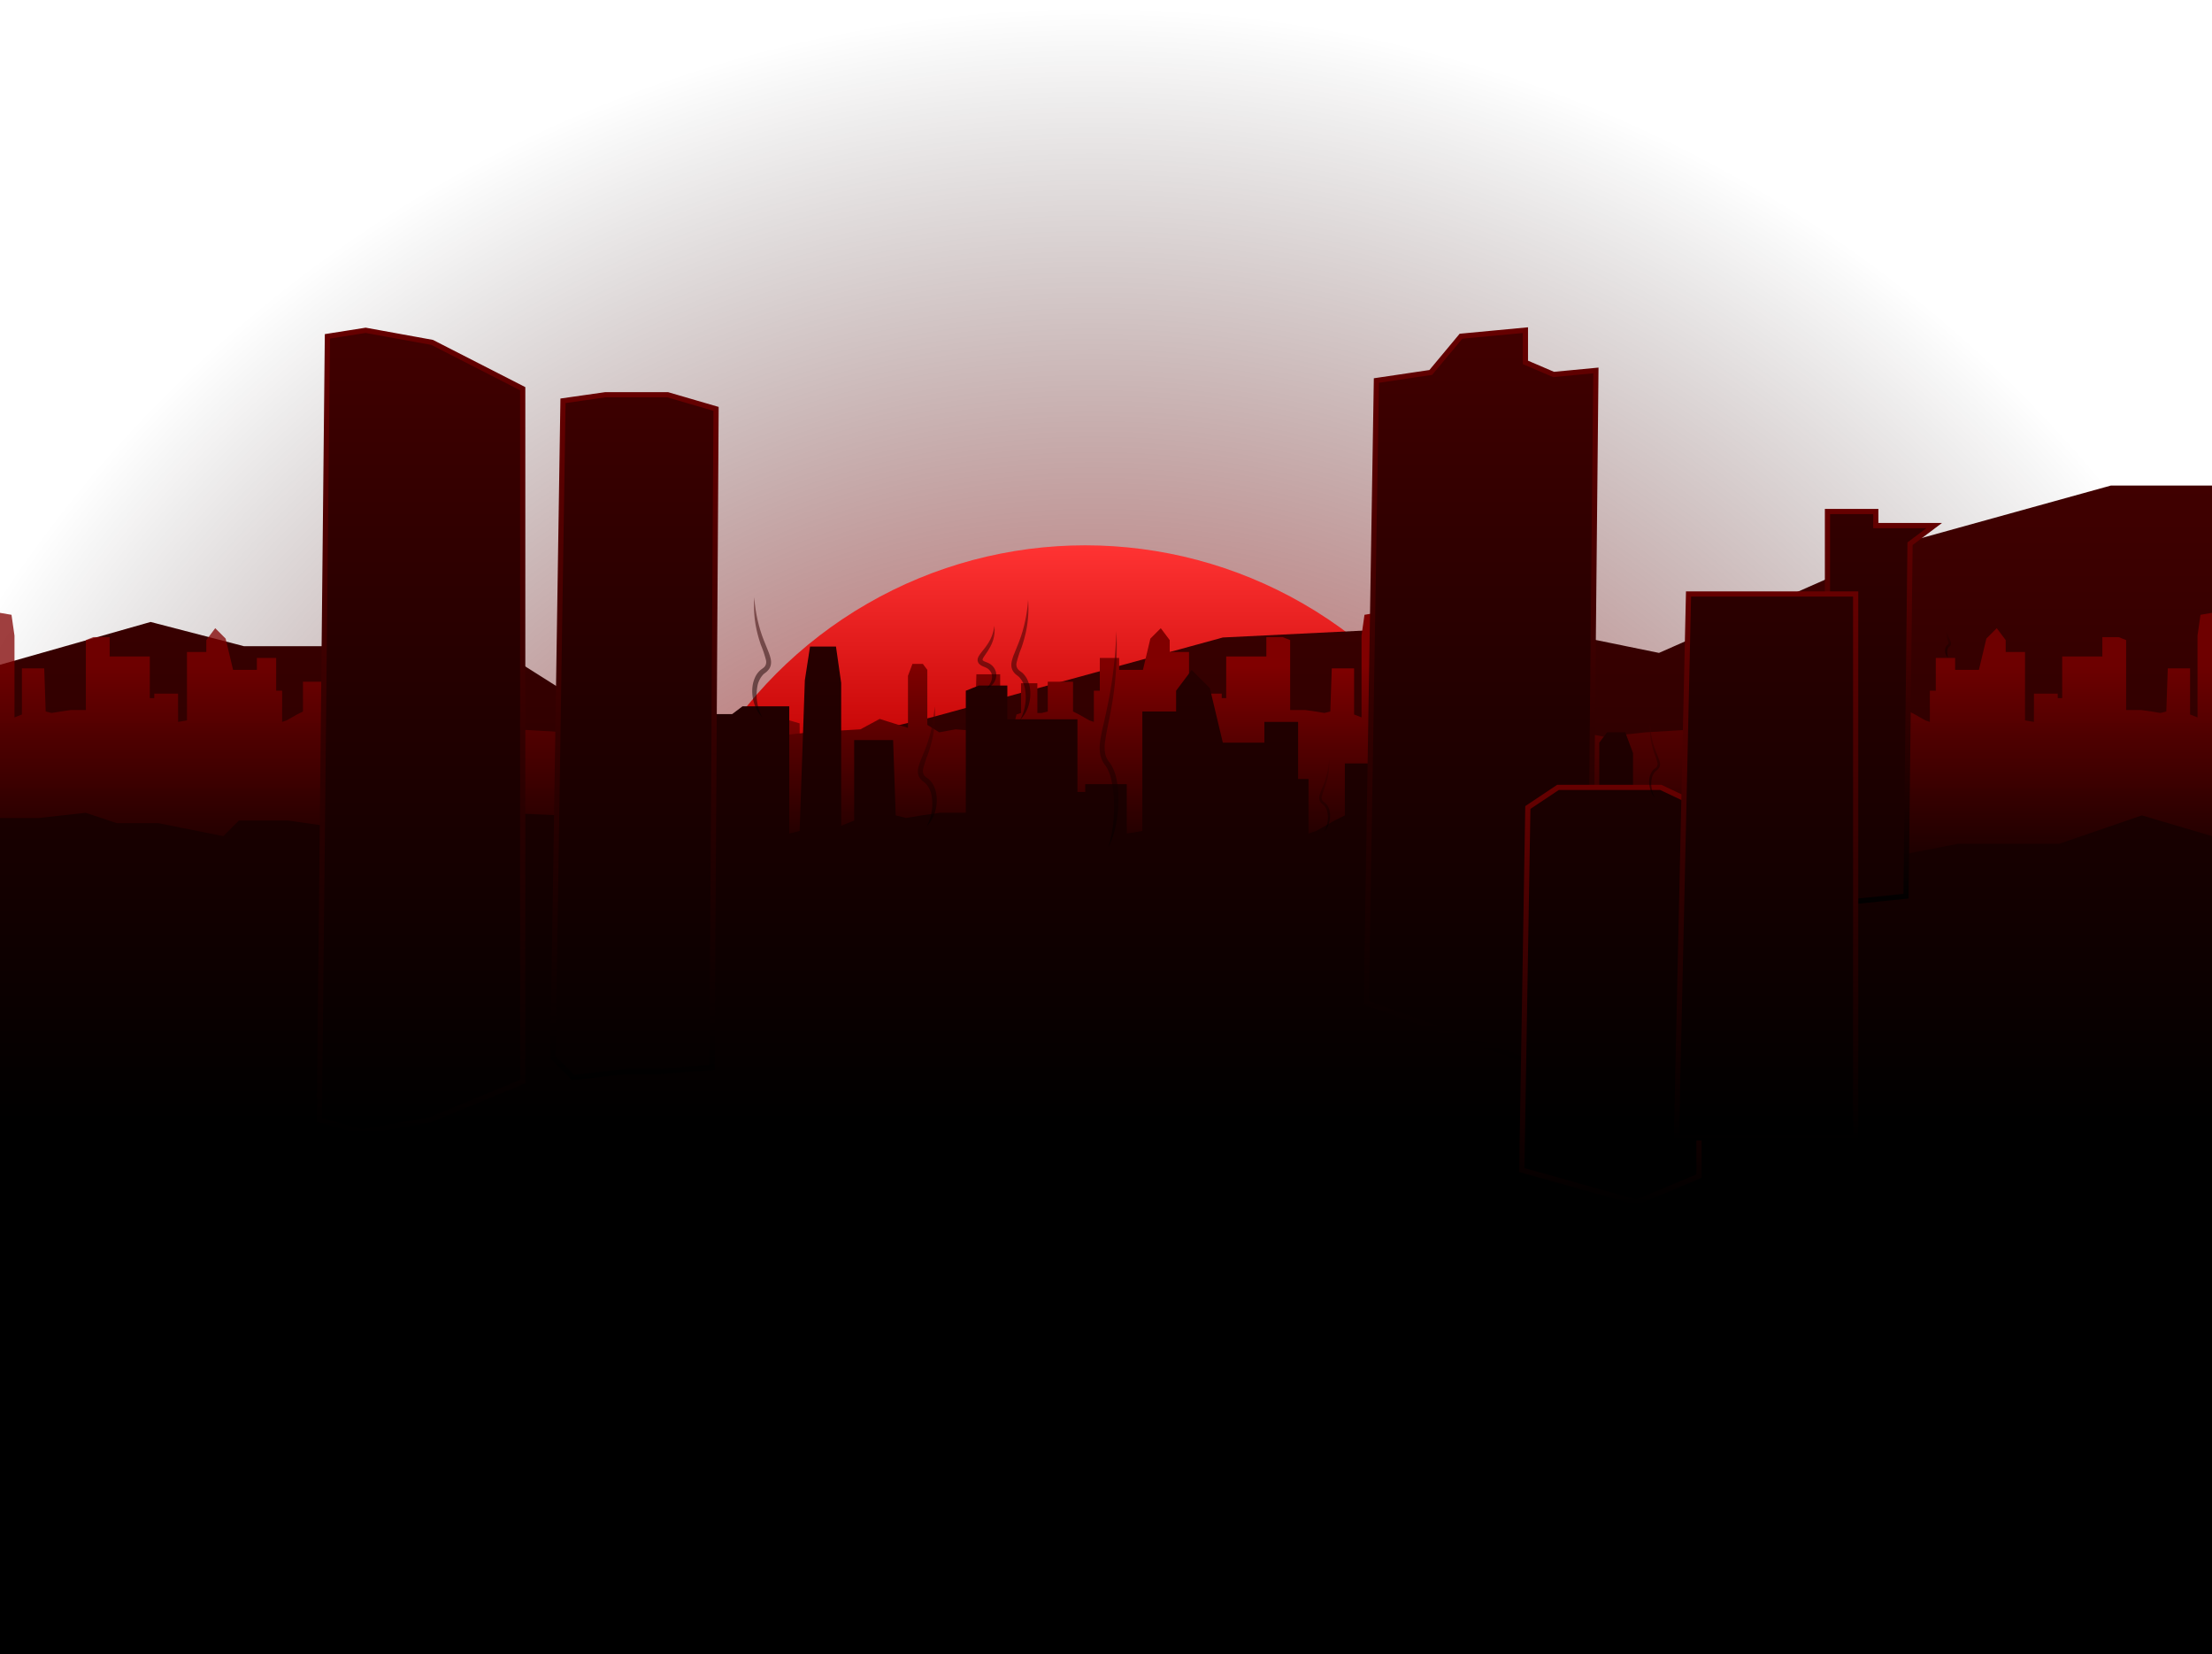 <svg id="Layer_1" data-name="Layer 1" xmlns="http://www.w3.org/2000/svg" xmlns:xlink="http://www.w3.org/1999/xlink" viewBox="0 0 1000 747.65"><defs><style>.cls-1{fill:url(#radial-gradient);}.cls-2{fill:url(#linear-gradient);}.cls-3{fill:url(#linear-gradient-2);}.cls-4,.cls-5{opacity:0.75;}.cls-4{fill:url(#linear-gradient-3);}.cls-5{fill:url(#linear-gradient-4);}.cls-6{fill:url(#linear-gradient-5);}.cls-7{fill:url(#linear-gradient-6);}.cls-10,.cls-11,.cls-12,.cls-13,.cls-8,.cls-9{stroke-miterlimit:10;stroke-width:2.35px;}.cls-8{fill:url(#linear-gradient-7);stroke:url(#linear-gradient-8);}.cls-9{fill:url(#linear-gradient-9);stroke:url(#linear-gradient-10);}.cls-10{fill:url(#linear-gradient-11);stroke:url(#linear-gradient-12);}.cls-11{fill:url(#linear-gradient-13);stroke:url(#linear-gradient-14);}.cls-12{fill:url(#linear-gradient-15);stroke:url(#linear-gradient-16);}.cls-13{fill:url(#linear-gradient-17);stroke:url(#linear-gradient-18);}.cls-14{opacity:0.5;}.cls-15{fill:url(#linear-gradient-19);}.cls-16{fill:url(#linear-gradient-20);}.cls-17{fill:url(#linear-gradient-21);}.cls-18{fill:url(#linear-gradient-22);}.cls-19{fill:url(#linear-gradient-23);}.cls-20{fill:url(#linear-gradient-24);}.cls-21{fill:url(#linear-gradient-25);}.cls-22{fill:url(#linear-gradient-26);}</style><radialGradient id="radial-gradient" cx="494.68" cy="596.35" r="593.26" gradientUnits="userSpaceOnUse"><stop offset="0" stop-color="red"/><stop offset="1" stop-opacity="0"/></radialGradient><linearGradient id="linear-gradient" x1="490.61" y1="640.85" x2="490.61" y2="246.48" gradientUnits="userSpaceOnUse"><stop offset="0"/><stop offset="0.75" stop-color="#bf0000"/><stop offset="1" stop-color="#f33"/></linearGradient><linearGradient id="linear-gradient-2" x1="500" y1="693.66" x2="500" y2="219.48" gradientUnits="userSpaceOnUse"><stop offset="0"/><stop offset="1" stop-color="#400000"/></linearGradient><linearGradient id="linear-gradient-3" x1="180.75" y1="406.51" x2="180.75" y2="301.11" gradientUnits="userSpaceOnUse"><stop offset="0"/><stop offset="1" stop-color="maroon"/></linearGradient><linearGradient id="linear-gradient-4" x1="1800.75" y1="406.95" x2="1800.75" y2="301.55" gradientTransform="matrix(-1, 0, 0, 1, 2620, -0.44)" xlink:href="#linear-gradient-3"/><linearGradient id="linear-gradient-5" x1="2178.69" y1="406.95" x2="2178.69" y2="301.55" gradientTransform="matrix(-1, 0, 0, 1, 2620, -0.44)" xlink:href="#linear-gradient-3"/><linearGradient id="linear-gradient-6" x1="500" y1="506.93" x2="500" y2="158.85" xlink:href="#linear-gradient-2"/><linearGradient id="linear-gradient-7" x1="190.34" y1="506.93" x2="190.34" y2="158.85" xlink:href="#linear-gradient-2"/><linearGradient id="linear-gradient-8" x1="190.34" y1="512.83" x2="190.34" y2="148.11" gradientUnits="userSpaceOnUse"><stop offset="0"/><stop offset="1" stop-color="#600"/></linearGradient><linearGradient id="linear-gradient-9" x1="286.84" y1="506.93" x2="286.84" y2="158.85" xlink:href="#linear-gradient-2"/><linearGradient id="linear-gradient-10" x1="286.84" y1="488.28" x2="286.84" y2="177.26" xlink:href="#linear-gradient-8"/><linearGradient id="linear-gradient-11" x1="669.58" y1="506.93" x2="669.58" y2="158.85" xlink:href="#linear-gradient-2"/><linearGradient id="linear-gradient-12" x1="669.58" y1="492.3" x2="669.58" y2="147.95" xlink:href="#linear-gradient-8"/><linearGradient id="linear-gradient-13" x1="728.03" y1="506.93" x2="728.03" y2="158.85" xlink:href="#linear-gradient-2"/><linearGradient id="linear-gradient-14" x1="728.02" y1="544.67" x2="728.02" y2="354.72" xlink:href="#linear-gradient-8"/><linearGradient id="linear-gradient-15" x1="850.29" y1="506.93" x2="850.29" y2="158.85" xlink:href="#linear-gradient-2"/><linearGradient id="linear-gradient-16" x1="851.46" y1="410.01" x2="851.46" y2="230.02" xlink:href="#linear-gradient-8"/><linearGradient id="linear-gradient-17" x1="798.4" y1="506.93" x2="798.4" y2="158.85" xlink:href="#linear-gradient-2"/><linearGradient id="linear-gradient-18" x1="798.38" y1="515.47" x2="798.38" y2="267.32" xlink:href="#linear-gradient-8"/><linearGradient id="linear-gradient-19" x1="446.18" y1="312.75" x2="446.18" y2="283.31" xlink:href="#linear-gradient-2"/><linearGradient id="linear-gradient-20" x1="461.44" y1="326.58" x2="461.44" y2="271.57" xlink:href="#linear-gradient-2"/><linearGradient id="linear-gradient-21" x1="598.82" y1="376.69" x2="598.82" y2="343.17" xlink:href="#linear-gradient-2"/><linearGradient id="linear-gradient-22" x1="748.01" y1="361.44" x2="748.01" y2="327.91" xlink:href="#linear-gradient-2"/><linearGradient id="linear-gradient-23" x1="880.66" y1="298.06" x2="880.66" y2="283.58" xlink:href="#linear-gradient-2"/><linearGradient id="linear-gradient-24" x1="419.19" y1="374.7" x2="419.19" y2="319.69" xlink:href="#linear-gradient-2"/><linearGradient id="linear-gradient-25" x1="344.31" y1="325.4" x2="344.31" y2="270.4" xlink:href="#linear-gradient-2"/><linearGradient id="linear-gradient-26" x1="501.35" y1="383.84" x2="501.35" y2="285.65" xlink:href="#linear-gradient-2"/></defs><rect class="cls-1" width="1000" height="747.65"/><circle class="cls-2" cx="490.61" cy="443.66" r="197.18"/><polygon class="cls-3" points="0 300.47 68.08 281.12 110.33 292.09 154.93 292.09 223 292.09 272.3 323.25 322.77 347.65 421.36 324.18 552.82 288.14 684.27 281.69 750 295.11 866.2 243.88 954.23 219.48 1000 219.48 1000 693.66 0 693.66 0 300.47"/><polyline class="cls-4" points="0 538.73 361.5 538.73 361.5 326.97 343.35 321.59 321.84 328.99 295.62 328.99 274.78 333.02 255.96 331 233.1 329.66 224.36 324.95 211.59 328.99 211.59 305.46 209.57 300.08 204.87 300.08 202.85 302.77 202.85 327.64 197.47 331 190.07 329.66 181.34 330.33 180.66 304.78 169.91 304.78 169.91 326.97 166.54 328.99 163.86 328.31 162.51 322.94 160.5 322.26 160.5 308.82 153.1 308.82 153.1 322.26 151.08 322.26 148.39 321.59 148.39 308.14 136.97 308.14 136.97 321.59 134.28 322.94 129.57 325.62 127.55 326.3 127.55 312.18 124.86 312.18 124.86 297.39 116.13 297.39 116.13 302.77 105.37 302.77 102.01 288.65 97.3 283.94 93.27 289.32 93.27 294.7 84.53 294.7 84.53 325.62 80.5 326.3 80.5 313.52 69.74 313.52 69.74 315.54 67.72 315.54 67.72 296.72 49.57 296.72 49.57 287.98 42.18 287.98 38.81 289.32 38.81 320.92 32.09 320.92 27.39 321.59 23.35 322.26 20.66 321.59 19.99 302.1 9.91 302.1 9.91 322.94 6.55 324.28 6.55 287.31 5.2 277.89 0 277"/><polyline class="cls-5" points="1000 538.73 638.5 538.73 638.5 326.97 656.65 321.59 678.16 328.99 704.38 328.99 725.22 333.02 744.04 331 766.9 329.66 775.64 324.95 788.41 328.99 788.41 305.46 790.43 300.08 795.13 300.08 797.15 302.77 797.15 327.64 802.53 331 809.92 329.66 818.66 330.33 819.34 304.78 830.09 304.78 830.09 326.97 833.46 328.99 836.14 328.31 837.49 322.94 839.5 322.26 839.5 308.82 846.9 308.82 846.9 322.26 848.92 322.26 851.61 321.59 851.61 308.14 863.03 308.14 863.03 321.59 865.72 322.94 870.43 325.62 872.45 326.3 872.45 312.18 875.13 312.18 875.13 297.39 883.87 297.39 883.87 302.77 894.63 302.77 897.99 288.65 902.7 283.94 906.73 289.32 906.73 294.7 915.47 294.7 915.47 325.62 919.5 326.3 919.5 313.52 930.26 313.52 930.26 315.54 932.28 315.54 932.28 296.72 950.43 296.72 950.43 287.98 957.82 287.98 961.18 289.32 961.18 320.92 967.91 320.92 972.61 321.59 976.65 322.26 979.34 321.59 980.01 302.1 990.09 302.1 990.09 322.94 993.45 324.28 993.45 287.31 994.8 277.89 1000 277"/><polyline class="cls-6" points="622.07 538.73 260.56 538.73 260.56 326.97 278.71 321.59 300.23 328.99 326.44 328.99 347.29 333.02 366.11 331 388.97 329.66 397.7 324.95 410.48 328.99 410.48 305.46 412.5 300.08 417.2 300.08 419.22 302.77 419.22 327.64 424.6 331 431.99 329.66 440.73 330.33 441.4 304.78 452.16 304.78 452.16 326.97 455.52 328.99 458.21 328.31 459.55 322.94 461.57 322.26 461.57 308.82 468.97 308.82 468.97 322.26 470.98 322.26 473.67 321.59 473.67 308.14 485.1 308.14 485.1 321.59 487.79 322.94 492.5 325.62 494.51 326.3 494.51 312.18 497.2 312.18 497.2 297.39 505.94 297.39 505.94 302.77 516.7 302.77 520.06 288.65 524.76 283.94 528.8 289.32 528.8 294.7 537.54 294.7 537.54 325.62 541.57 326.3 541.57 313.52 552.33 313.52 552.33 315.54 554.34 315.54 554.34 296.72 572.49 296.72 572.49 287.98 579.89 287.98 583.25 289.32 583.25 320.92 589.97 320.92 594.68 321.59 598.71 322.26 601.4 321.59 602.07 302.1 612.16 302.1 612.16 322.94 615.52 324.28 615.52 287.31 616.86 277.89 622.07 277"/><polygon class="cls-7" points="1000 377.93 968.31 368.55 930.75 381.45 884.98 381.45 848.59 388.5 815.73 384.98 775.82 382.63 760.56 374.41 738.26 381.45 738.26 340.38 734.74 330.99 726.53 330.99 723 335.68 723 379.11 713.62 384.98 700.7 382.63 685.45 383.8 684.27 339.2 665.49 339.2 665.49 377.93 659.62 381.45 654.93 380.28 652.58 370.89 649.06 369.72 649.06 346.24 636.15 346.24 636.15 369.72 632.63 369.72 627.93 368.55 627.93 345.07 607.98 345.07 607.98 368.55 603.29 370.89 595.07 375.59 591.55 376.76 591.55 352.11 586.85 352.11 586.85 326.29 571.6 326.29 571.6 335.68 552.82 335.68 546.95 311.03 538.73 302.82 531.69 312.21 531.69 321.6 516.43 321.6 516.43 375.59 509.39 376.76 509.39 354.46 490.61 354.46 490.61 357.98 487.09 357.98 487.09 325.12 455.4 325.12 455.4 309.86 442.49 309.86 436.62 312.21 436.62 367.37 424.88 367.37 416.67 368.55 409.62 369.72 404.93 368.55 403.76 334.51 386.15 334.51 386.15 370.89 380.28 373.24 380.28 308.69 377.93 292.25 366.2 292.25 363.85 307.51 361.5 375.59 356.81 376.76 356.81 319.25 335.68 319.25 330.99 322.77 312.21 322.77 312.21 374.41 307.51 373.24 307.51 327.46 306.34 315.73 275.82 315.73 275.82 328.64 269.95 328.64 269.95 372.07 267.61 375.59 262.91 375.59 253.52 374.41 253.52 368.55 226.53 367.37 226.53 373.24 214.79 374.41 203.05 372.07 187.79 375.59 177.23 377.93 163.15 375.59 130.28 370.89 107.98 370.89 100.94 377.93 71.6 372.07 52.82 372.07 38.73 367.37 17.61 369.72 0 369.72 0 747.65 1000 747.65 1000 377.93"/><polygon class="cls-8" points="144.37 506.17 148.01 152.03 165.31 149.3 195.35 154.76 236.31 175.7 236.31 488.87 194.44 506.17 163.48 511.63 144.37 506.17"/><polygon class="cls-9" points="249.97 477.95 254.52 181.16 273.64 178.43 301.86 178.43 323.71 184.81 321.89 482.5 298.22 484.32 282.74 484.32 259.07 487.05 249.97 477.95"/><polygon class="cls-10" points="617.69 453.3 622.24 171.99 646.82 168.35 660.48 151.97 689.61 149.23 689.61 163.8 702.35 169.26 721.47 167.44 719.65 352.25 721.47 490.63 617.69 453.3"/><polygon class="cls-11" points="687.97 528.86 690.71 364.99 704.36 355.89 742.6 355.89 750.79 355.89 768.09 364.08 768.09 531.59 739.87 543.43 687.97 528.86"/><polygon class="cls-12" points="861.67 405.07 863.49 245.76 874.41 237.56 848.01 237.56 848.01 231.19 826.16 231.19 826.16 408.71 861.67 405.07"/><polygon class="cls-13" points="763.35 268.49 757.88 514.29 838.91 514.29 838.91 268.49 763.35 268.49"/><g class="cls-14"><path class="cls-15" d="M445.88,311.79a10.9,10.9,0,0,0,2.24-3.49,5.18,5.18,0,0,0,.09-3.55,4.74,4.74,0,0,0-2.29-2.45,9.06,9.06,0,0,0-.83-.38,10.08,10.08,0,0,1-1.1-.47,5.2,5.2,0,0,1-1.16-.79,2.68,2.68,0,0,1-.86-1.61,3,3,0,0,1,.3-1.62,7,7,0,0,1,.63-1.09c.45-.65.9-1.21,1.34-1.77a32.86,32.86,0,0,0,2.48-3.38,19.1,19.1,0,0,0,2.81-7.88,15.38,15.38,0,0,1-1.43,8.63,28.7,28.7,0,0,1-2.25,3.81c-.41.6-.82,1.18-1.16,1.74a2.42,2.42,0,0,0-.49,1.27.53.53,0,0,0,.18.22,3.24,3.24,0,0,0,.64.4c.27.12.55.24.88.36a8.65,8.65,0,0,1,1.13.5,6.22,6.22,0,0,1,3.19,3.9,6,6,0,0,1-.86,4.8A7.5,7.5,0,0,1,445.88,311.79Z" transform="translate(0 -0.44)"/></g><g class="cls-14"><path class="cls-16" d="M461.14,325.87a21.53,21.53,0,0,0,2.32-13.59,10.58,10.58,0,0,0-2.71-5.79,4.35,4.35,0,0,0-.57-.49c-.18-.15-.52-.38-.77-.59a6.79,6.79,0,0,1-1.45-1.64,5.16,5.16,0,0,1-.72-2.18,6.72,6.72,0,0,1,.13-2.12,21.43,21.43,0,0,1,1.17-3.63l1.36-3.36a68.52,68.52,0,0,0,2.39-6.75,67.75,67.75,0,0,0,2.5-14.16,50.24,50.24,0,0,1-1,14.55,63.19,63.19,0,0,1-2,7.05,50.13,50.13,0,0,0-2.19,6.7,3.68,3.68,0,0,0,.35,2.71,4.67,4.67,0,0,0,1,1.05l.68.5a7.49,7.49,0,0,1,.82.67,9.87,9.87,0,0,1,2.24,3.39,13.65,13.65,0,0,1,1,3.78,18.47,18.47,0,0,1-.74,7.52A15.76,15.76,0,0,1,461.14,325.87Z" transform="translate(0 -0.44)"/></g><g class="cls-14"><path class="cls-17" d="M598.63,376.34a12.68,12.68,0,0,0,1.53-8.32,6.57,6.57,0,0,0-1.68-3.61,7.5,7.5,0,0,1-1.68-1.64,3.48,3.48,0,0,1-.36-2.54A31.18,31.18,0,0,1,598,356a38.38,38.38,0,0,0,1.46-4.14,40.68,40.68,0,0,0,1.43-8.67,31.49,31.49,0,0,1-.71,8.86,39.91,39.91,0,0,1-1.25,4.3,29.91,29.91,0,0,0-1.36,4.11,2.41,2.41,0,0,0,.23,1.74,2.94,2.94,0,0,0,.61.67c.23.18.6.42.91.71a7.21,7.21,0,0,1,1.93,4.31,11.44,11.44,0,0,1-.43,4.55,9.37,9.37,0,0,1-.86,2.1A9.11,9.11,0,0,1,598.63,376.34Z" transform="translate(0 -0.44)"/></g><g class="cls-14"><path class="cls-18" d="M748.2,361.09a9.48,9.48,0,0,1-1.3-1.83,9.18,9.18,0,0,1-.86-2.1,11.4,11.4,0,0,1-.43-4.55,7.21,7.21,0,0,1,1.93-4.31c.31-.29.68-.53.91-.71a2.94,2.94,0,0,0,.61-.67,2.41,2.41,0,0,0,.23-1.74,29.91,29.91,0,0,0-1.36-4.11,42.34,42.34,0,0,1-1.25-4.3,31.49,31.49,0,0,1-.71-8.86,40.88,40.88,0,0,0,1.43,8.68,39,39,0,0,0,1.46,4.13,31.82,31.82,0,0,1,1.53,4.26,3.46,3.46,0,0,1-.36,2.53,7.29,7.29,0,0,1-1.68,1.64,6.57,6.57,0,0,0-1.68,3.61A12.72,12.72,0,0,0,748.2,361.09Z" transform="translate(0 -0.44)"/></g><g class="cls-14"><path class="cls-19" d="M880.73,297.71a4.32,4.32,0,0,1-1.41-3.66,3.24,3.24,0,0,1,.89-2c.39-.32.5-.36.6-.52a.65.65,0,0,0,.06-.51,12.54,12.54,0,0,0-.53-1.71,14.64,14.64,0,0,1-.48-1.87,11.46,11.46,0,0,1-.08-3.83,20.51,20.51,0,0,0,.83,3.64,17.74,17.74,0,0,0,.66,1.71,13.2,13.2,0,0,1,.7,1.86,1.79,1.79,0,0,1-.19,1.31,3.37,3.37,0,0,1-.76.77,2.63,2.63,0,0,0-.64,1.34A6.32,6.32,0,0,0,880.73,297.71Z" transform="translate(0 -0.44)"/></g><g class="cls-14"><path class="cls-20" d="M418.89,374a21.49,21.49,0,0,0,2.31-13.6,10.67,10.67,0,0,0-2.7-5.79,6.68,6.68,0,0,0-.57-.49c-.18-.14-.53-.38-.77-.59a6.37,6.37,0,0,1-1.45-1.63,5.13,5.13,0,0,1-.73-2.18,7.41,7.41,0,0,1,.13-2.13,23.74,23.74,0,0,1,1.17-3.63l1.36-3.36a66.79,66.79,0,0,0,2.4-6.74,68,68,0,0,0,2.5-14.17,50.22,50.22,0,0,1-1,14.55,65.57,65.57,0,0,1-2,7.06,47.87,47.87,0,0,0-2.19,6.7,3.61,3.61,0,0,0,.35,2.7,4.09,4.09,0,0,0,1,1.05c.22.18.38.28.68.5a7.49,7.49,0,0,1,.82.67,9.87,9.87,0,0,1,2.24,3.39,13.37,13.37,0,0,1,.95,3.78,18.13,18.13,0,0,1-.74,7.52A15.66,15.66,0,0,1,418.89,374Z" transform="translate(0 -0.44)"/></g><g class="cls-14"><path class="cls-21" d="M344.61,324.7a15.82,15.82,0,0,1-3.69-6.38,18.48,18.48,0,0,1-.74-7.52,13.8,13.8,0,0,1,1-3.79,9.83,9.83,0,0,1,2.24-3.38,9,9,0,0,1,.82-.68c.3-.22.46-.32.68-.5a4.43,4.43,0,0,0,1-1,3.63,3.63,0,0,0,.35-2.71A49.67,49.67,0,0,0,344,292a63.36,63.36,0,0,1-2-7.06,50.15,50.15,0,0,1-1-14.54,67.75,67.75,0,0,0,2.5,14.16,65.09,65.09,0,0,0,2.4,6.74l1.35,3.37a22.25,22.25,0,0,1,1.18,3.62,7.1,7.1,0,0,1,.12,2.13,5.16,5.16,0,0,1-.72,2.18,6.56,6.56,0,0,1-1.45,1.63c-.25.22-.59.45-.77.59a6.68,6.68,0,0,0-.57.49,10.61,10.61,0,0,0-2.71,5.79A21.56,21.56,0,0,0,344.61,324.7Z" transform="translate(0 -0.44)"/></g><g class="cls-14"><path class="cls-22" d="M501.05,383.39a51.72,51.72,0,0,0,1.5-6c.36-2,.62-4.09.8-6.14a69.11,69.11,0,0,0,0-12.29,47.89,47.89,0,0,0-.94-6,20,20,0,0,0-2-5.48,12.49,12.49,0,0,0-.81-1.18l-.5-.69-.45-.74a11.56,11.56,0,0,1-1.22-3.24,19.24,19.24,0,0,1,0-6.6c.65-4.23,1.72-8.24,2.58-12.3s1.68-8.12,2.33-12.22,1.14-8.21,1.55-12.35.63-8.29.83-12.46a162.19,162.19,0,0,1-.85,25c-.48,4.16-1.16,8.3-1.93,12.4s-1.77,8.18-2.3,12.2a17.53,17.53,0,0,0,0,5.83,9.07,9.07,0,0,0,1,2.58l.36.59.42.57a14.63,14.63,0,0,1,1,1.39,20.71,20.71,0,0,1,2.29,6.17,40.48,40.48,0,0,1,.84,6.35,56.17,56.17,0,0,1-.71,12.64,46.14,46.14,0,0,1-1.44,6.15A36.45,36.45,0,0,1,501.05,383.39Z" transform="translate(0 -0.44)"/></g></svg>